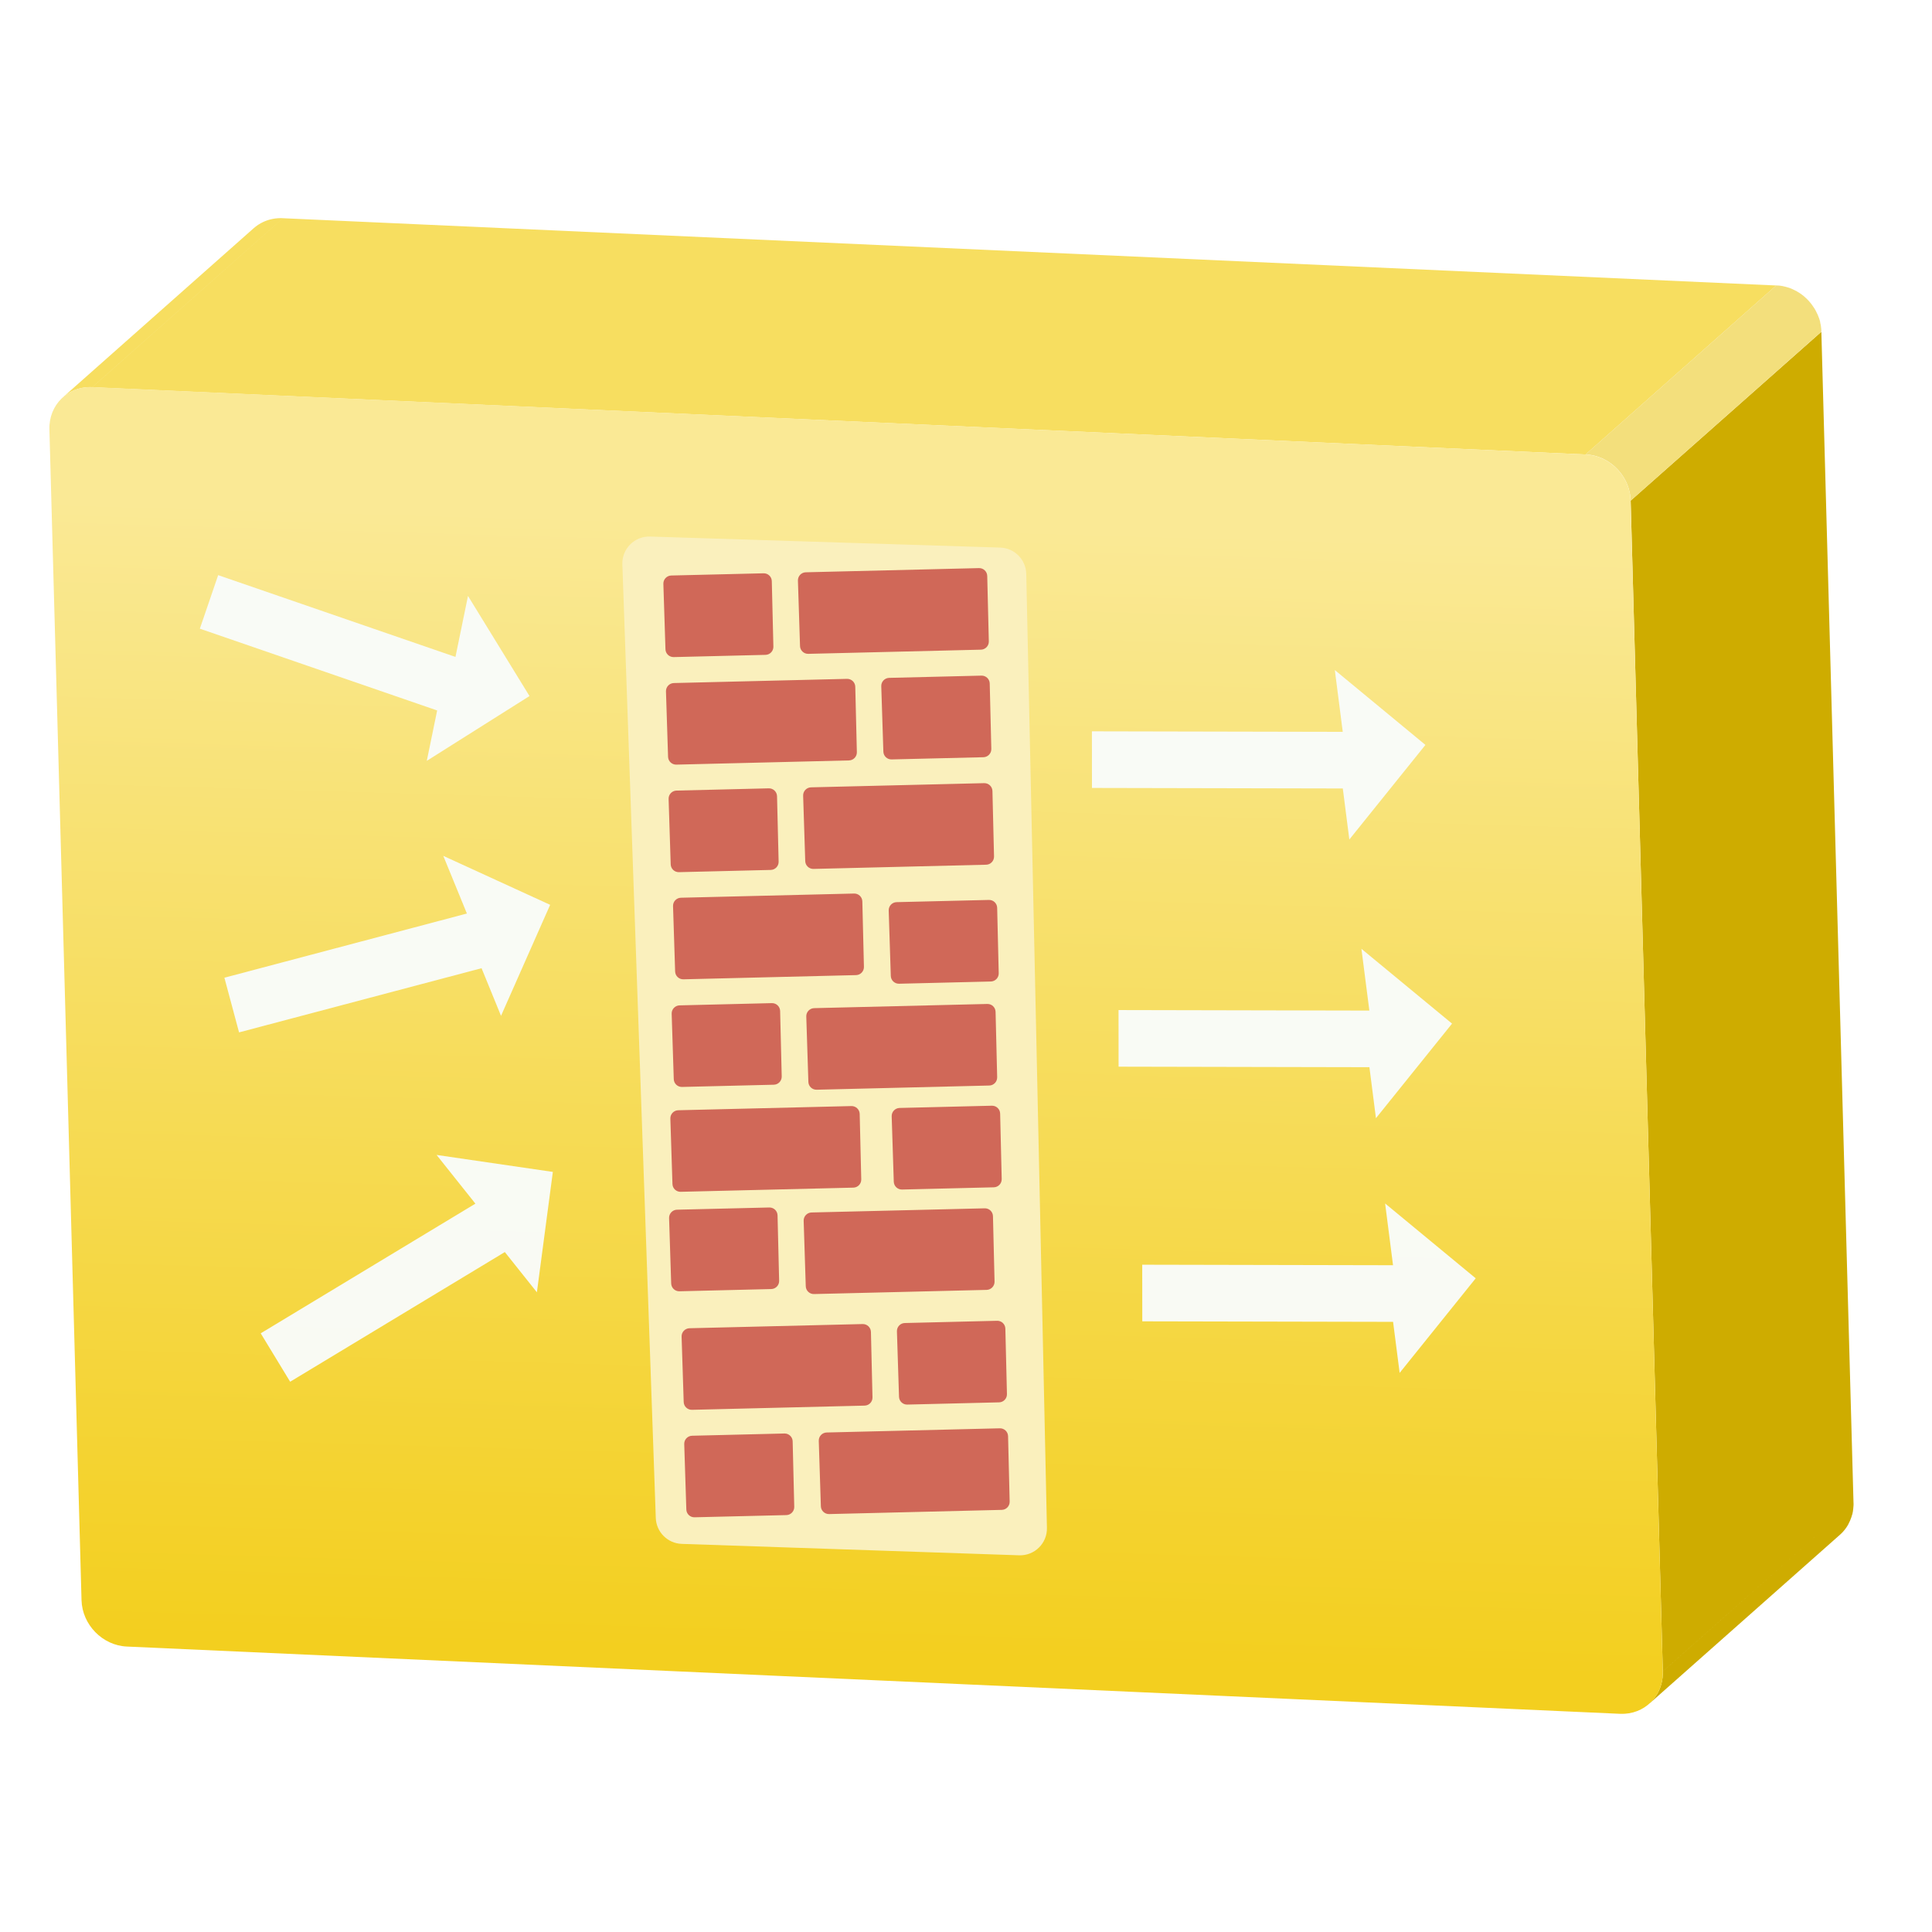 <svg xmlns="http://www.w3.org/2000/svg" xmlns:xlink="http://www.w3.org/1999/xlink" fill="none" version="1.1" width="65" height="65" viewBox="0 0 65 65"><defs><linearGradient x1="0.378" y1="0" x2="0.406" y2="1" id="master_svg0_295_26925"><stop offset="8.714%" stop-color="#FAE995" stop-opacity="1"/><stop offset="98%" stop-color="#F3CF1F" stop-opacity="1"/></linearGradient><filter id="master_svg1_295_29648" filterUnits="objectBoundingBox" color-interpolation-filters="sRGB" x="-4" y="-4" width="19.735" height="32.645"><feFlood flood-opacity="0" result="BackgroundImageFix"/><feColorMatrix in="SourceAlpha" type="matrix" values="0 0 0 0 0 0 0 0 0 0 0 0 0 0 0 0 0 0 127 0"/><feOffset dy="0" dx="0"/><feGaussianBlur stdDeviation="1"/><feColorMatrix type="matrix" values="0 0 0 0 0.808 0 0 0 0 0.675 0 0 0 0 0 0 0 0 0.8 0"/><feBlend mode="normal" in2="BackgroundImageFix" result="effect1_dropShadow"/><feBlend mode="normal" in="SourceGraphic" in2="effect1_dropShadow" result="shape"/></filter><filter id="master_svg2_295_29625" filterUnits="objectBoundingBox" color-interpolation-filters="sRGB" x="-4" y="-4" width="20.719" height="38.633"><feFlood flood-opacity="0" result="BackgroundImageFix"/><feColorMatrix in="SourceAlpha" type="matrix" values="0 0 0 0 0 0 0 0 0 0 0 0 0 0 0 0 0 0 127 0"/><feOffset dy="0" dx="0"/><feGaussianBlur stdDeviation="1"/><feColorMatrix type="matrix" values="0 0 0 0 0.808 0 0 0 0 0.675 0 0 0 0 0 0 0 0 0.8 0"/><feBlend mode="normal" in2="BackgroundImageFix" result="effect1_dropShadow"/><feBlend mode="normal" in="SourceGraphic" in2="effect1_dropShadow" result="shape"/></filter><filter id="master_svg3_295_29652" filterUnits="objectBoundingBox" color-interpolation-filters="sRGB" x="-6" y="-6" width="25.569" height="46.708"><feFlood flood-opacity="0" result="BackgroundImageFix"/><feColorMatrix in="SourceAlpha" type="matrix" values="0 0 0 0 0 0 0 0 0 0 0 0 0 0 0 0 0 0 127 0"/><feOffset dy="0" dx="0"/><feGaussianBlur stdDeviation="1.5"/><feColorMatrix type="matrix" values="0 0 0 0 0.171 0 0 0 0 0.153 0 0 0 0 0.153 0 0 0 0.34 0"/><feBlend mode="normal" in2="BackgroundImageFix" result="effect1_dropShadow"/><feBlend mode="normal" in="SourceGraphic" in2="effect1_dropShadow" result="shape"/></filter></defs><g><g><rect x="0" y="0" width="65" height="65" rx="0" fill="#FFFFFF" fill-opacity="0.01"/></g><g transform="matrix(0.999,0.045,-0.037,0.999,0.26,-0.082)"><g><path d="M9.506,7.001C9.289,7.004,9.086,7.053,8.907,7.139L8.909,7.138C8.895,7.144,8.882,7.151,8.868,7.159C8.753,7.219,8.647,7.295,8.555,7.384L2.358,13.351C2.356,13.352,2.355,13.353,2.354,13.354C2.444,13.269,2.546,13.195,2.657,13.134C2.661,13.133,2.664,13.131,2.668,13.129C2.862,13.028,3.086,12.971,3.326,12.971L9.526,7.001C9.522,7.001,9.514,7.001,9.506,7.001ZM9.526,7.002L3.326,12.973L53.617,12.973L59.817,7.002L9.526,7.002Z" fill-rule="evenodd" fill="#F7DE60" fill-opacity="1"/></g><g><path d="M55.192,14.456L61.393,8.49L63.931,47.796L63.931,47.796L63.932,47.8L63.932,47.8L63.931,47.802L61.629,50.018L57.731,53.77L57.731,53.768L55.192,14.456ZM63.932,47.806L63.931,47.802L57.731,53.771L57.731,53.775L57.731,53.776C57.74,53.911,57.73,54.043,57.703,54.168L57.702,54.169C57.701,54.174,57.701,54.179,57.7,54.184C57.696,54.201,57.692,54.218,57.687,54.235L57.687,54.236C57.684,54.247,57.681,54.257,57.678,54.268L57.677,54.269C57.677,54.272,57.676,54.276,57.675,54.28C57.672,54.288,57.67,54.295,57.668,54.303C57.664,54.313,57.661,54.324,57.657,54.335C57.655,54.341,57.653,54.347,57.651,54.352C57.648,54.36,57.644,54.368,57.64,54.375L57.644,54.372L57.642,54.377L57.64,54.379C57.639,54.383,57.638,54.386,57.637,54.39C57.636,54.392,57.635,54.395,57.634,54.397C57.633,54.399,57.633,54.401,57.632,54.403C57.629,54.41,57.626,54.417,57.623,54.424C57.622,54.427,57.621,54.429,57.62,54.432C57.618,54.436,57.616,54.44,57.615,54.443C57.613,54.447,57.611,54.451,57.609,54.455C57.607,54.461,57.604,54.467,57.601,54.472C57.597,54.481,57.592,54.489,57.587,54.498L57.591,54.494L57.59,54.497L57.589,54.499C57.586,54.505,57.583,54.511,57.579,54.518C57.511,54.65,57.423,54.769,57.318,54.871L57.37,54.82C57.353,54.84,57.334,54.859,57.315,54.878L63.516,48.908C63.59,48.838,63.656,48.756,63.713,48.669C63.742,48.624,63.767,48.579,63.792,48.529L63.788,48.533C63.825,48.459,63.856,48.38,63.879,48.298C63.881,48.291,63.883,48.285,63.885,48.278L63.886,48.273C63.891,48.254,63.896,48.234,63.901,48.214C63.901,48.211,63.902,48.208,63.903,48.205L63.903,48.205L63.907,48.2C63.911,48.167,63.919,48.134,63.923,48.102C63.926,48.081,63.927,48.061,63.928,48.041C63.928,48.039,63.928,48.037,63.929,48.035C63.93,48.025,63.93,48.014,63.931,48.004L63.931,48.002C63.935,47.969,63.935,47.936,63.936,47.903C63.936,47.871,63.936,47.838,63.932,47.806Z" fill-rule="evenodd" fill="#CEAC00" fill-opacity="1"/></g><g><path d="M54.928,13.684C55.079,13.909,55.174,14.174,55.192,14.458L61.393,8.488L61.393,8.484C61.393,8.451,61.389,8.418,61.385,8.385C61.38,8.348,61.376,8.315,61.368,8.278C61.36,8.242,61.348,8.206,61.34,8.171L61.343,8.167C61.331,8.126,61.319,8.085,61.302,8.044C61.282,7.999,61.261,7.949,61.241,7.904L61.239,7.905C61.203,7.832,61.162,7.759,61.117,7.694L61.115,7.696C61.102,7.677,61.089,7.659,61.076,7.641C61.01,7.551,60.936,7.471,60.854,7.398C60.792,7.341,60.726,7.291,60.656,7.246C60.612,7.218,60.567,7.194,60.519,7.169L60.521,7.168C60.479,7.147,60.442,7.131,60.401,7.115C60.368,7.098,60.331,7.086,60.294,7.073C60.261,7.065,60.224,7.053,60.191,7.045C60.158,7.037,60.126,7.028,60.093,7.024C60.06,7.016,60.027,7.012,59.994,7.008C59.961,7.004,59.928,7,59.895,7L59.817,7L53.617,12.97C54.123,12.97,54.586,13.223,54.878,13.613C54.89,13.63,54.901,13.647,54.913,13.665L54.914,13.663C54.919,13.67,54.924,13.677,54.928,13.684Z" fill-rule="evenodd" fill="#F3DF7C" fill-opacity="1"/></g><g><path d="M53.616,12.972C54.435,12.972,55.139,13.638,55.192,14.461L57.731,53.773C57.784,54.595,57.167,55.261,56.344,55.261L6.057,55.261C5.239,55.261,4.531,54.595,4.477,53.773L1.939,14.457C1.885,13.634,2.507,12.968,3.325,12.968L53.616,12.972Z" fill="url(#master_svg0_295_26925)" fill-opacity="1"/></g><g transform="matrix(1,-0.035,0.035,0.999,-0.574,0.231)"><g transform="matrix(0.996,-0.093,0.093,0.996,-1.891,3.482)" filter="url(#master_svg1_295_29648)"><g transform="matrix(-0.09,0.996,-0.996,-0.085,75.547,-23.037)"><path d="M53.938,25.614L50.75,23.051L48.238,26.096L50.316,25.832L50.316,34.269L52.221,34.269L52.221,25.832L53.938,25.614Z" fill-rule="evenodd" fill="#F9FCFB" fill-opacity="0.96"/></g><g transform="matrix(-0.09,0.996,-0.996,-0.085,84.966,-12.858)"><path d="M53.972,35.029L50.784,32.466L48.273,35.512L50.351,35.247L50.351,43.684L52.256,43.684L52.256,35.247L53.972,35.029Z" fill-rule="evenodd" fill="#F9FCFB" fill-opacity="0.96"/></g><g transform="matrix(-0.09,0.996,-0.996,-0.085,93.548,-3.538)"><path d="M53.983,43.63L50.795,41.068L48.283,44.113L50.361,43.849L50.361,52.285L52.266,52.285L52.266,43.849L53.983,43.63Z" fill-rule="evenodd" fill="#F9FCFB" fill-opacity="0.96"/></g></g><g transform="matrix(0.998,-0.07,0.07,0.998,-1.2,0.475)" filter="url(#master_svg2_295_29625)"><g transform="matrix(-0.386,0.922,-0.924,-0.383,45.913,12.647)"><path d="M24.424,24.181L21.228,21.625L18.711,24.663L20.794,24.399L20.794,32.815L22.703,32.815L22.703,24.399L24.424,24.181Z" fill-rule="evenodd" fill="#F9FCFB" fill-opacity="0.96"/></g><g transform="matrix(0.193,0.981,-0.98,0.197,42.067,5.77)"><path d="M23.155,31.108L19.973,28.54L17.466,31.591L19.54,31.326L19.54,39.78L21.441,39.78L21.441,31.326L23.155,31.108Z" fill-rule="evenodd" fill="#F9FCFB" fill-opacity="0.96"/></g><g transform="matrix(0.462,0.887,-0.886,0.463,42.189,5.845)"><path d="M21.941,40.298L18.764,37.726L16.262,40.782L18.332,40.517L18.332,48.983L20.231,48.983L20.231,40.517L21.941,40.298Z" fill-rule="evenodd" fill="#F9FCFB" fill-opacity="0.96"/></g></g><g transform="matrix(0.999,-0.045,0.037,0.999,-0.633,0.964)" filter="url(#master_svg3_295_29652)"><path d="M21.255,18.67L21.255,50.786C21.255,51.262,21.623,51.656,22.098,51.689L33.428,52.47C33.947,52.506,34.389,52.099,34.395,51.579L34.824,19.465C34.83,18.984,34.459,18.582,33.979,18.55L22.22,17.767C21.698,17.732,21.255,18.146,21.255,18.67Z" fill="#FAF0BD" fill-opacity="1"/></g><g transform="matrix(1,0.011,-0.011,1,0.204,-0.25)"><g transform="matrix(0.999,-0.055,0.045,0.999,-0.819,1.255)"><path d="M22.653,21.514C22.653,21.663,22.773,21.784,22.922,21.786L26.009,21.816C26.159,21.818,26.282,21.697,26.283,21.547L26.3,19.344C26.302,19.195,26.181,19.072,26.032,19.071L22.927,19.04C22.776,19.039,22.653,19.161,22.653,19.312L22.653,21.514Z" fill="#D06858" fill-opacity="1"/></g><g transform="matrix(0.999,-0.055,0.045,0.999,-0.803,1.502)"><path d="M27.174,19.109L27.174,21.312C27.174,21.46,27.294,21.582,27.443,21.583L33.25,21.64C33.4,21.641,33.523,21.521,33.524,21.37L33.541,19.168C33.542,19.019,33.422,18.896,33.272,18.895L27.448,18.838C27.297,18.836,27.174,18.958,27.174,19.109Z" fill="#D06858" fill-opacity="1"/></g><g transform="matrix(0.999,-0.055,0.045,0.999,-0.955,1.661)"><path d="M30.02,24.807C30.02,24.956,30.14,25.077,30.289,25.078L33.377,25.109C33.527,25.11,33.65,24.989,33.651,24.839L33.668,22.637C33.669,22.487,33.549,22.365,33.399,22.363L30.295,22.333C30.144,22.331,30.02,22.453,30.02,22.604L30.02,24.807Z" fill="#D06858" fill-opacity="1"/></g><g transform="matrix(0.999,-0.055,0.045,0.999,-0.98,1.266)"><path d="M22.786,22.929L22.786,25.131C22.786,25.28,22.906,25.401,23.055,25.403L28.862,25.459C29.012,25.461,29.135,25.34,29.136,25.19L29.153,22.988C29.154,22.838,29.034,22.716,28.884,22.714L23.06,22.657C22.909,22.656,22.786,22.778,22.786,22.929Z" fill="#D06858" fill-opacity="1"/></g><g transform="matrix(0.999,-0.055,0.045,0.999,-1.141,1.277)"><path d="M22.92,28.748C22.92,28.897,23.039,29.018,23.188,29.02L26.276,29.05C26.426,29.051,26.549,28.931,26.55,28.78L26.567,26.578C26.568,26.428,26.448,26.306,26.298,26.304L23.194,26.274C23.043,26.273,22.92,26.395,22.92,26.546L22.92,28.748Z" fill="#D06858" fill-opacity="1"/></g><g transform="matrix(0.999,-0.055,0.045,0.999,-1.126,1.524)"><path d="M27.441,26.343L27.441,28.545C27.441,28.694,27.561,28.815,27.71,28.817L33.517,28.873C33.667,28.875,33.79,28.754,33.791,28.604L33.808,26.402C33.809,26.252,33.689,26.13,33.539,26.128L27.715,26.071C27.564,26.07,27.441,26.192,27.441,26.343Z" fill="#D06858" fill-opacity="1"/></g><g transform="matrix(0.999,-0.055,0.045,0.999,-1.292,1.687)"><path d="M30.366,32.35C30.366,32.499,30.486,32.62,30.635,32.622L33.722,32.652C33.872,32.653,33.995,32.533,33.996,32.383L34.014,30.18C34.015,30.03,33.894,29.908,33.745,29.907L30.64,29.876C30.489,29.875,30.366,29.997,30.366,30.148L30.366,32.35Z" fill="#D06858" fill-opacity="1"/></g><g transform="matrix(0.999,-0.055,0.045,0.999,-1.302,1.291)"><path d="M23.115,30.149L23.115,32.351C23.115,32.5,23.235,32.621,23.384,32.623L29.191,32.679C29.341,32.681,29.464,32.56,29.465,32.41L29.482,30.208C29.483,30.058,29.363,29.936,29.213,29.934L23.389,29.877C23.238,29.876,23.115,29.998,23.115,30.149Z" fill="#D06858" fill-opacity="1"/></g><g transform="matrix(0.999,-0.055,0.045,0.999,-1.464,1.295)"><path d="M23.115,35.974C23.115,36.123,23.235,36.244,23.384,36.246L26.472,36.276C26.622,36.277,26.745,36.157,26.746,36.006L26.763,33.804C26.764,33.654,26.644,33.532,26.494,33.53L23.39,33.5C23.239,33.499,23.115,33.621,23.115,33.772L23.115,35.974Z" fill="#D06858" fill-opacity="1"/></g><g transform="matrix(0.999,-0.055,0.045,0.999,-1.457,1.542)"><path d="M27.64,33.772L27.64,35.974C27.64,36.123,27.76,36.244,27.909,36.246L33.715,36.302C33.866,36.304,33.988,36.183,33.99,36.033L34.007,33.831C34.008,33.681,33.888,33.559,33.738,33.557L27.914,33.5C27.763,33.499,27.64,33.621,27.64,33.772Z" fill="#D06858" fill-opacity="1"/></g><g transform="matrix(0.999,-0.055,0.045,0.999,-1.601,1.704)"><path d="M30.554,39.274C30.554,39.423,30.674,39.544,30.823,39.546L33.91,39.576C34.06,39.577,34.183,39.457,34.184,39.306L34.202,37.104C34.203,36.954,34.083,36.832,33.933,36.83L30.828,36.8C30.677,36.799,30.554,36.921,30.554,37.072L30.554,39.274Z" fill="#D06858" fill-opacity="1"/></g><g transform="matrix(0.999,-0.055,0.045,0.999,-1.621,1.299)"><path d="M23.115,37.301L23.115,39.504C23.115,39.653,23.235,39.774,23.384,39.775L29.191,39.832C29.341,39.834,29.464,39.713,29.465,39.563L29.483,37.361C29.484,37.211,29.363,37.089,29.214,37.087L23.39,37.03C23.239,37.028,23.115,37.15,23.115,37.301Z" fill="#D06858" fill-opacity="1"/></g><g transform="matrix(0.999,-0.055,0.045,0.999,-1.771,1.302)"><path d="M23.115,42.852C23.115,43.001,23.235,43.123,23.384,43.124L26.472,43.154C26.622,43.156,26.745,43.035,26.746,42.885L26.763,40.682C26.764,40.533,26.644,40.41,26.494,40.409L23.39,40.378C23.239,40.377,23.115,40.499,23.115,40.65L23.115,42.852Z" fill="#D06858" fill-opacity="1"/></g><g transform="matrix(0.999,-0.055,0.045,0.999,-1.765,1.549)"><path d="M27.64,40.65L27.64,42.852C27.64,43.001,27.76,43.123,27.909,43.124L33.715,43.181C33.866,43.182,33.988,43.061,33.99,42.911L34.007,40.709C34.008,40.56,33.888,40.437,33.738,40.436L27.914,40.378C27.763,40.377,27.64,40.499,27.64,40.65Z" fill="#D06858" fill-opacity="1"/></g><g transform="matrix(0.999,-0.055,0.045,0.999,-1.923,1.726)"><path d="M30.821,46.508C30.821,46.657,30.941,46.778,31.09,46.779L34.177,46.809C34.327,46.811,34.45,46.69,34.451,46.54L34.468,44.338C34.47,44.188,34.349,44.065,34.2,44.064L31.095,44.034C30.944,44.032,30.821,44.154,30.821,44.305L30.821,46.508Z" fill="#D06858" fill-opacity="1"/></g><g transform="matrix(0.999,-0.055,0.045,0.999,-1.948,1.332)"><path d="M23.586,44.63L23.586,46.832C23.586,46.981,23.706,47.102,23.855,47.104L29.662,47.16C29.812,47.162,29.935,47.041,29.936,46.891L29.954,44.689C29.955,44.539,29.834,44.417,29.685,44.415L23.861,44.358C23.71,44.357,23.586,44.479,23.586,44.63Z" fill="#D06858" fill-opacity="1"/></g><g transform="matrix(0.999,-0.055,0.045,0.999,-2.109,1.342)"><path d="M23.72,50.449C23.72,50.598,23.84,50.719,23.989,50.72L27.076,50.751C27.226,50.752,27.349,50.631,27.35,50.481L27.367,48.279C27.369,48.129,27.248,48.007,27.099,48.005L23.994,47.975C23.843,47.973,23.72,48.095,23.72,48.246L23.72,50.449Z" fill="#D06858" fill-opacity="1"/></g><g transform="matrix(0.999,-0.055,0.045,0.999,-2.094,1.589)"><path d="M28.241,48.044L28.241,50.246C28.241,50.395,28.361,50.516,28.51,50.518L34.317,50.574C34.467,50.576,34.59,50.455,34.591,50.305L34.608,48.103C34.609,47.953,34.489,47.831,34.34,47.829L28.515,47.772C28.364,47.771,28.241,47.893,28.241,48.044Z" fill="#D06858" fill-opacity="1"/></g></g></g></g></g></svg>
